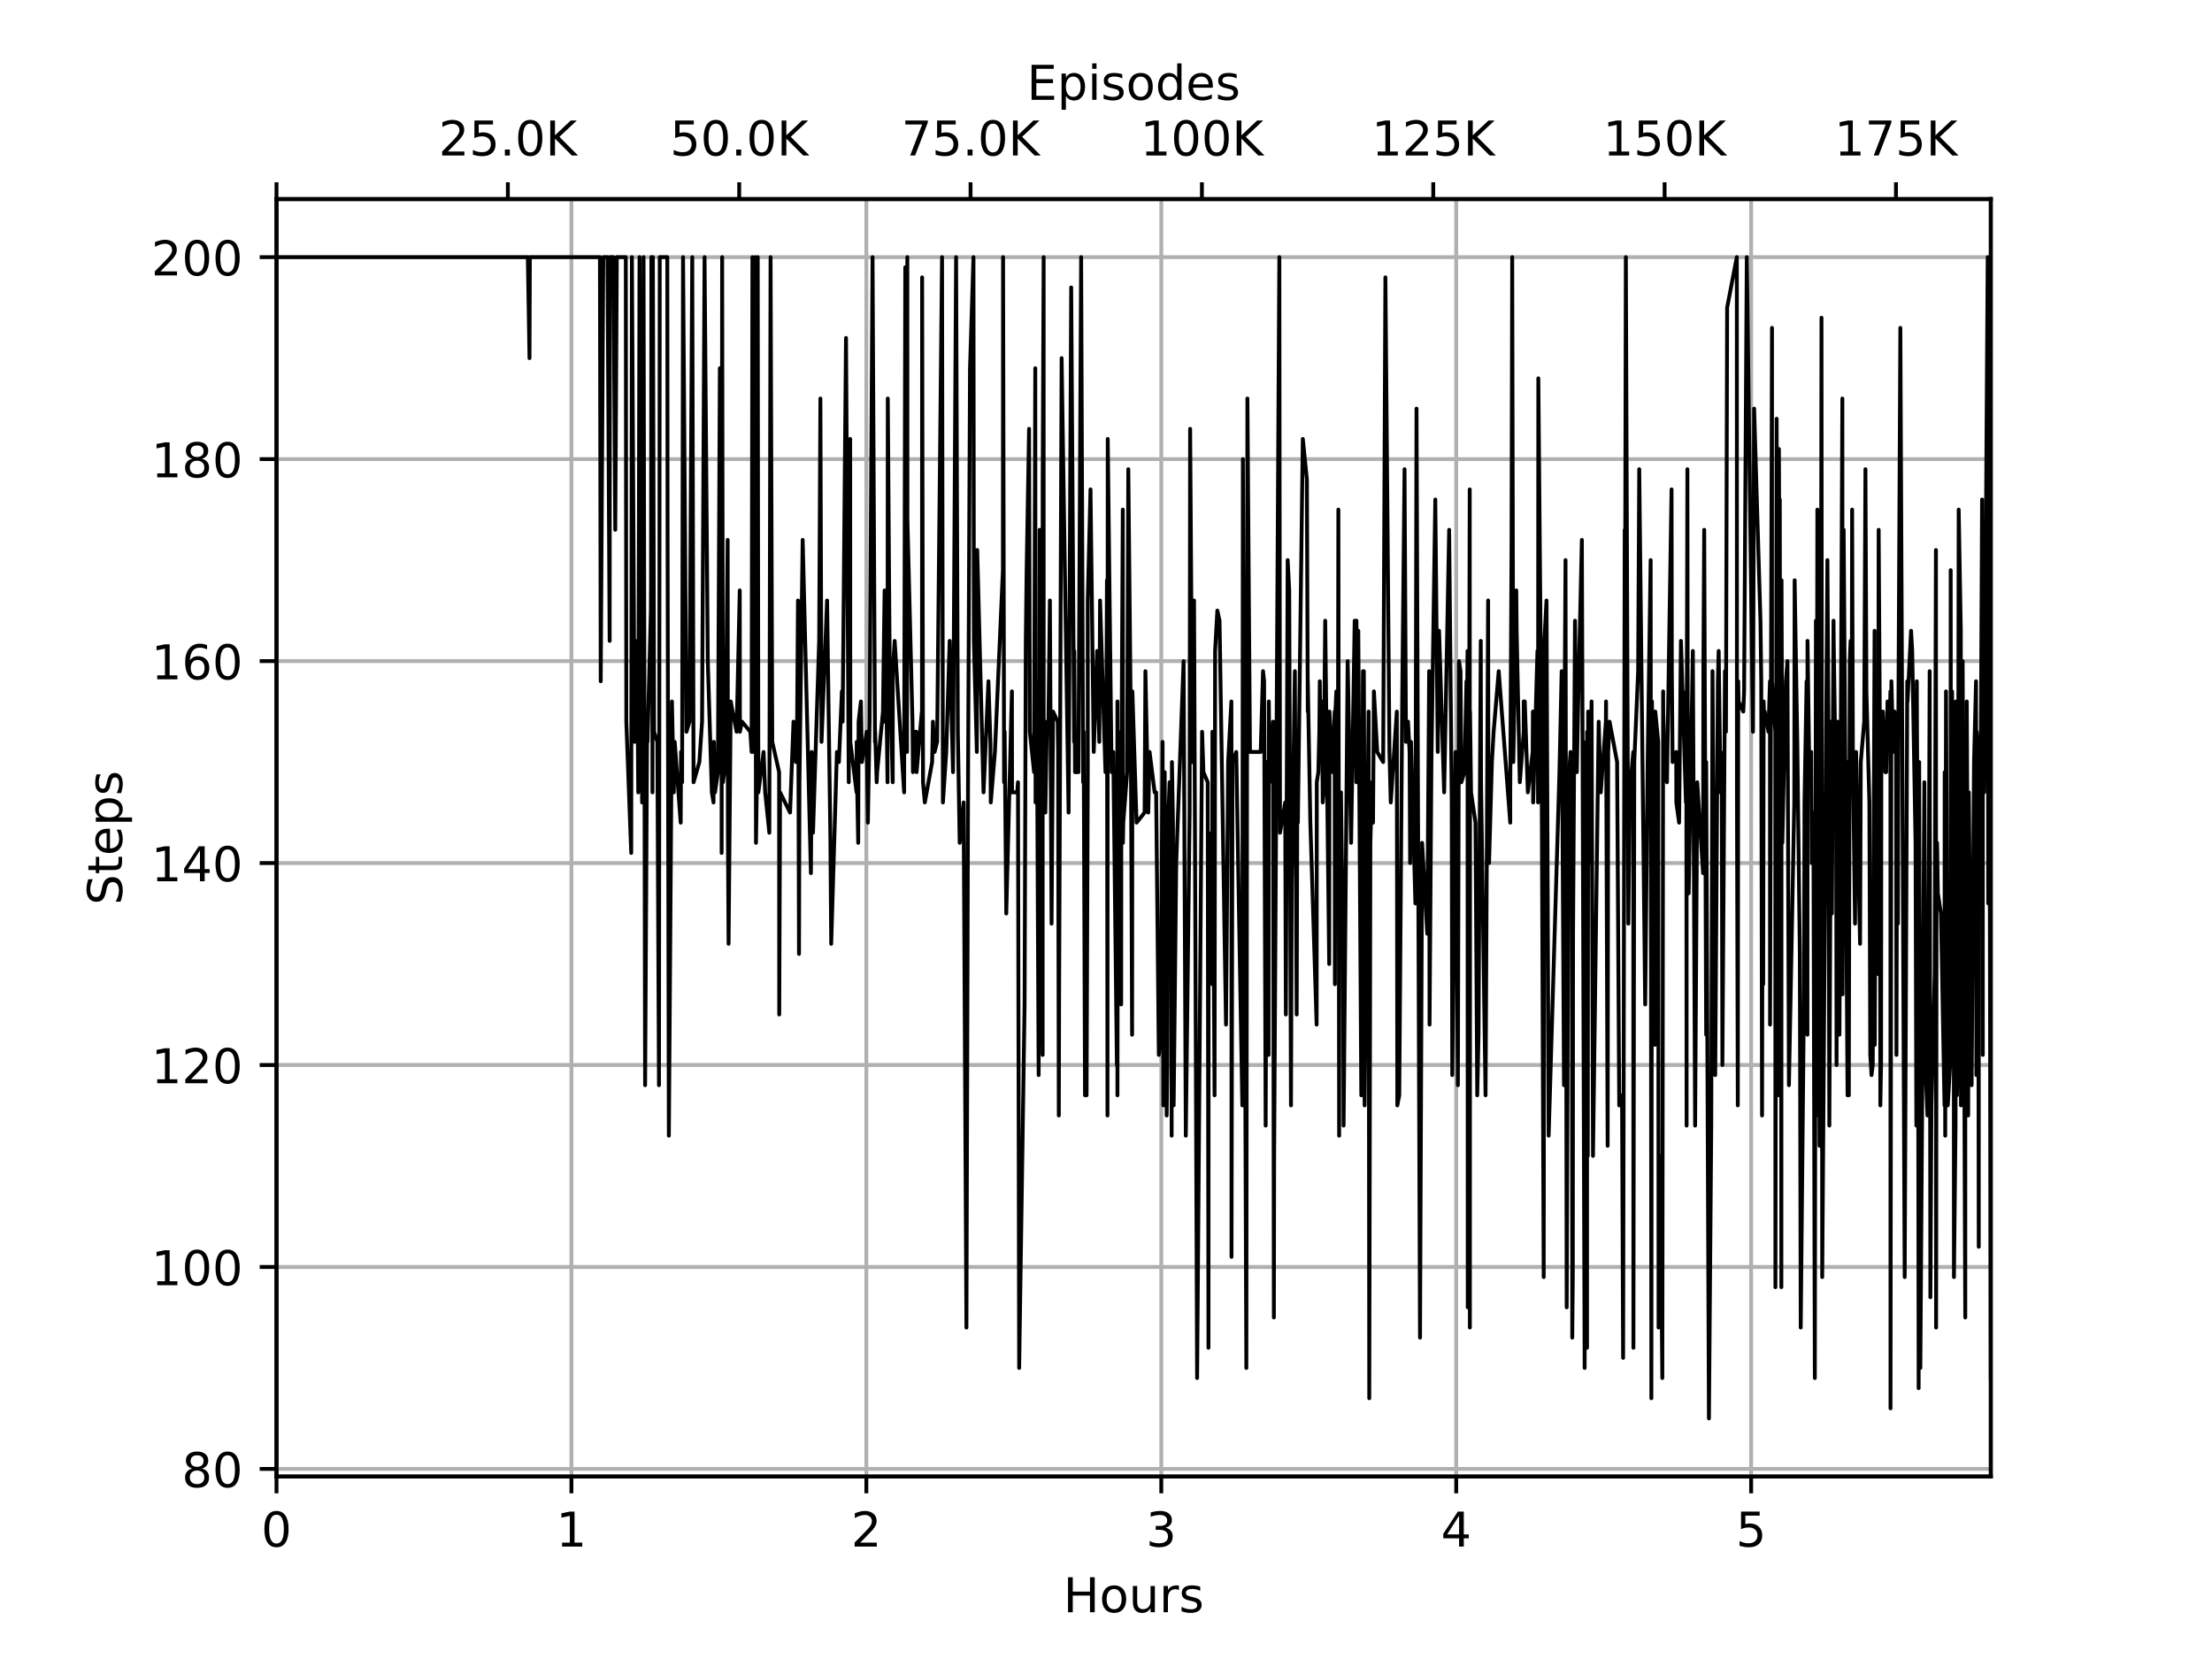 <?xml version="1.0" encoding="utf-8" standalone="no"?>
<!DOCTYPE svg PUBLIC "-//W3C//DTD SVG 1.1//EN"
  "http://www.w3.org/Graphics/SVG/1.1/DTD/svg11.dtd">
<!-- Created with matplotlib (https://matplotlib.org/) -->
<svg height="345.6pt" version="1.1" viewBox="0 0 460.8 345.6" width="460.8pt" xmlns="http://www.w3.org/2000/svg" xmlns:xlink="http://www.w3.org/1999/xlink">
 <defs>
  <style type="text/css">
*{stroke-linecap:butt;stroke-linejoin:round;}
  </style>
 </defs>
 <g id="figure_1">
  <g id="patch_1">
   <path d="M 0 345.6
L 460.8 345.6
L 460.8 0
L 0 0
z
" style="fill:#ffffff;"/>
  </g>
  <g id="axes_1">
   <g id="patch_2">
    <path d="M 57.6 307.584
L 414.72 307.584
L 414.72 41.472
L 57.6 41.472
z
" style="fill:#ffffff;"/>
   </g>
   <g id="matplotlib.axis_1">
    <g id="xtick_1">
     <g id="line2d_1">
      <path clip-path="url(#pbe954b235f)" d="M 57.6 307.584
L 57.6 41.472
" style="fill:none;stroke:#b0b0b0;stroke-linecap:square;stroke-width:0.8;"/>
     </g>
     <g id="line2d_2">
      <defs>
       <path d="M 0 0
L 0 3.5
" id="m652f3bd02c" style="stroke:#000000;stroke-width:0.8;"/>
      </defs>
      <g>
       <use style="stroke:#000000;stroke-width:0.8;" x="57.6" xlink:href="#m652f3bd02c" y="307.584"/>
      </g>
     </g>
     <g id="text_1">
      <!-- 0 -->
      <defs>
       <path d="M 31.781 66.406
Q 24.172 66.406 20.328 58.906
Q 16.5 51.422 16.5 36.375
Q 16.5 21.391 20.328 13.891
Q 24.172 6.391 31.781 6.391
Q 39.453 6.391 43.281 13.891
Q 47.125 21.391 47.125 36.375
Q 47.125 51.422 43.281 58.906
Q 39.453 66.406 31.781 66.406
z
M 31.781 74.219
Q 44.047 74.219 50.516 64.516
Q 56.984 54.828 56.984 36.375
Q 56.984 17.969 50.516 8.266
Q 44.047 -1.422 31.781 -1.422
Q 19.531 -1.422 13.062 8.266
Q 6.594 17.969 6.594 36.375
Q 6.594 54.828 13.062 64.516
Q 19.531 74.219 31.781 74.219
z
" id="DejaVuSans-48"/>
      </defs>
      <g transform="translate(54.419 322.182)scale(0.1 -0.1)">
       <use xlink:href="#DejaVuSans-48"/>
      </g>
     </g>
    </g>
    <g id="xtick_2">
     <g id="line2d_3">
      <path clip-path="url(#pbe954b235f)" d="M 119.039 307.584
L 119.039 41.472
" style="fill:none;stroke:#b0b0b0;stroke-linecap:square;stroke-width:0.8;"/>
     </g>
     <g id="line2d_4">
      <g>
       <use style="stroke:#000000;stroke-width:0.8;" x="119.039" xlink:href="#m652f3bd02c" y="307.584"/>
      </g>
     </g>
     <g id="text_2">
      <!-- 1 -->
      <defs>
       <path d="M 12.406 8.297
L 28.516 8.297
L 28.516 63.922
L 10.984 60.406
L 10.984 69.391
L 28.422 72.906
L 38.281 72.906
L 38.281 8.297
L 54.391 8.297
L 54.391 0
L 12.406 0
z
" id="DejaVuSans-49"/>
      </defs>
      <g transform="translate(115.858 322.182)scale(0.1 -0.1)">
       <use xlink:href="#DejaVuSans-49"/>
      </g>
     </g>
    </g>
    <g id="xtick_3">
     <g id="line2d_5">
      <path clip-path="url(#pbe954b235f)" d="M 180.478 307.584
L 180.478 41.472
" style="fill:none;stroke:#b0b0b0;stroke-linecap:square;stroke-width:0.8;"/>
     </g>
     <g id="line2d_6">
      <g>
       <use style="stroke:#000000;stroke-width:0.8;" x="180.478" xlink:href="#m652f3bd02c" y="307.584"/>
      </g>
     </g>
     <g id="text_3">
      <!-- 2 -->
      <defs>
       <path d="M 19.188 8.297
L 53.609 8.297
L 53.609 0
L 7.328 0
L 7.328 8.297
Q 12.938 14.109 22.625 23.891
Q 32.328 33.688 34.812 36.531
Q 39.547 41.844 41.422 45.531
Q 43.312 49.219 43.312 52.781
Q 43.312 58.594 39.234 62.25
Q 35.156 65.922 28.609 65.922
Q 23.969 65.922 18.812 64.312
Q 13.672 62.703 7.812 59.422
L 7.812 69.391
Q 13.766 71.781 18.938 73
Q 24.125 74.219 28.422 74.219
Q 39.75 74.219 46.484 68.547
Q 53.219 62.891 53.219 53.422
Q 53.219 48.922 51.531 44.891
Q 49.859 40.875 45.406 35.406
Q 44.188 33.984 37.641 27.219
Q 31.109 20.453 19.188 8.297
z
" id="DejaVuSans-50"/>
      </defs>
      <g transform="translate(177.296 322.182)scale(0.1 -0.1)">
       <use xlink:href="#DejaVuSans-50"/>
      </g>
     </g>
    </g>
    <g id="xtick_4">
     <g id="line2d_7">
      <path clip-path="url(#pbe954b235f)" d="M 241.917 307.584
L 241.917 41.472
" style="fill:none;stroke:#b0b0b0;stroke-linecap:square;stroke-width:0.8;"/>
     </g>
     <g id="line2d_8">
      <g>
       <use style="stroke:#000000;stroke-width:0.8;" x="241.917" xlink:href="#m652f3bd02c" y="307.584"/>
      </g>
     </g>
     <g id="text_4">
      <!-- 3 -->
      <defs>
       <path d="M 40.578 39.312
Q 47.656 37.797 51.625 33
Q 55.609 28.219 55.609 21.188
Q 55.609 10.406 48.188 4.484
Q 40.766 -1.422 27.094 -1.422
Q 22.516 -1.422 17.656 -0.516
Q 12.797 0.391 7.625 2.203
L 7.625 11.719
Q 11.719 9.328 16.594 8.109
Q 21.484 6.891 26.812 6.891
Q 36.078 6.891 40.938 10.547
Q 45.797 14.203 45.797 21.188
Q 45.797 27.641 41.281 31.266
Q 36.766 34.906 28.719 34.906
L 20.219 34.906
L 20.219 43.016
L 29.109 43.016
Q 36.375 43.016 40.234 45.922
Q 44.094 48.828 44.094 54.297
Q 44.094 59.906 40.109 62.906
Q 36.141 65.922 28.719 65.922
Q 24.656 65.922 20.016 65.031
Q 15.375 64.156 9.812 62.312
L 9.812 71.094
Q 15.438 72.656 20.344 73.438
Q 25.25 74.219 29.594 74.219
Q 40.828 74.219 47.359 69.109
Q 53.906 64.016 53.906 55.328
Q 53.906 49.266 50.438 45.094
Q 46.969 40.922 40.578 39.312
z
" id="DejaVuSans-51"/>
      </defs>
      <g transform="translate(238.735 322.182)scale(0.1 -0.1)">
       <use xlink:href="#DejaVuSans-51"/>
      </g>
     </g>
    </g>
    <g id="xtick_5">
     <g id="line2d_9">
      <path clip-path="url(#pbe954b235f)" d="M 303.355 307.584
L 303.355 41.472
" style="fill:none;stroke:#b0b0b0;stroke-linecap:square;stroke-width:0.8;"/>
     </g>
     <g id="line2d_10">
      <g>
       <use style="stroke:#000000;stroke-width:0.8;" x="303.355" xlink:href="#m652f3bd02c" y="307.584"/>
      </g>
     </g>
     <g id="text_5">
      <!-- 4 -->
      <defs>
       <path d="M 37.797 64.312
L 12.891 25.391
L 37.797 25.391
z
M 35.203 72.906
L 47.609 72.906
L 47.609 25.391
L 58.016 25.391
L 58.016 17.188
L 47.609 17.188
L 47.609 0
L 37.797 0
L 37.797 17.188
L 4.891 17.188
L 4.891 26.703
z
" id="DejaVuSans-52"/>
      </defs>
      <g transform="translate(300.174 322.182)scale(0.1 -0.1)">
       <use xlink:href="#DejaVuSans-52"/>
      </g>
     </g>
    </g>
    <g id="xtick_6">
     <g id="line2d_11">
      <path clip-path="url(#pbe954b235f)" d="M 364.794 307.584
L 364.794 41.472
" style="fill:none;stroke:#b0b0b0;stroke-linecap:square;stroke-width:0.8;"/>
     </g>
     <g id="line2d_12">
      <g>
       <use style="stroke:#000000;stroke-width:0.8;" x="364.794" xlink:href="#m652f3bd02c" y="307.584"/>
      </g>
     </g>
     <g id="text_6">
      <!-- 5 -->
      <defs>
       <path d="M 10.797 72.906
L 49.516 72.906
L 49.516 64.594
L 19.828 64.594
L 19.828 46.734
Q 21.969 47.469 24.109 47.828
Q 26.266 48.188 28.422 48.188
Q 40.625 48.188 47.75 41.5
Q 54.891 34.812 54.891 23.391
Q 54.891 11.625 47.562 5.094
Q 40.234 -1.422 26.906 -1.422
Q 22.312 -1.422 17.547 -0.641
Q 12.797 0.141 7.719 1.703
L 7.719 11.625
Q 12.109 9.234 16.797 8.062
Q 21.484 6.891 26.703 6.891
Q 35.156 6.891 40.078 11.328
Q 45.016 15.766 45.016 23.391
Q 45.016 31 40.078 35.438
Q 35.156 39.891 26.703 39.891
Q 22.75 39.891 18.812 39.016
Q 14.891 38.141 10.797 36.281
z
" id="DejaVuSans-53"/>
      </defs>
      <g transform="translate(361.613 322.182)scale(0.1 -0.1)">
       <use xlink:href="#DejaVuSans-53"/>
      </g>
     </g>
    </g>
    <g id="text_7">
     <!-- Hours -->
     <defs>
      <path d="M 9.812 72.906
L 19.672 72.906
L 19.672 43.016
L 55.516 43.016
L 55.516 72.906
L 65.375 72.906
L 65.375 0
L 55.516 0
L 55.516 34.719
L 19.672 34.719
L 19.672 0
L 9.812 0
z
" id="DejaVuSans-72"/>
      <path d="M 30.609 48.391
Q 23.391 48.391 19.188 42.75
Q 14.984 37.109 14.984 27.297
Q 14.984 17.484 19.156 11.844
Q 23.344 6.203 30.609 6.203
Q 37.797 6.203 41.984 11.859
Q 46.188 17.531 46.188 27.297
Q 46.188 37.016 41.984 42.703
Q 37.797 48.391 30.609 48.391
z
M 30.609 56
Q 42.328 56 49.016 48.375
Q 55.719 40.766 55.719 27.297
Q 55.719 13.875 49.016 6.219
Q 42.328 -1.422 30.609 -1.422
Q 18.844 -1.422 12.172 6.219
Q 5.516 13.875 5.516 27.297
Q 5.516 40.766 12.172 48.375
Q 18.844 56 30.609 56
z
" id="DejaVuSans-111"/>
      <path d="M 8.5 21.578
L 8.5 54.688
L 17.484 54.688
L 17.484 21.922
Q 17.484 14.156 20.5 10.266
Q 23.531 6.391 29.594 6.391
Q 36.859 6.391 41.078 11.031
Q 45.312 15.672 45.312 23.688
L 45.312 54.688
L 54.297 54.688
L 54.297 0
L 45.312 0
L 45.312 8.406
Q 42.047 3.422 37.719 1
Q 33.406 -1.422 27.688 -1.422
Q 18.266 -1.422 13.375 4.438
Q 8.5 10.297 8.5 21.578
z
M 31.109 56
z
" id="DejaVuSans-117"/>
      <path d="M 41.109 46.297
Q 39.594 47.172 37.812 47.578
Q 36.031 48 33.891 48
Q 26.266 48 22.188 43.047
Q 18.109 38.094 18.109 28.812
L 18.109 0
L 9.078 0
L 9.078 54.688
L 18.109 54.688
L 18.109 46.188
Q 20.953 51.172 25.484 53.578
Q 30.031 56 36.531 56
Q 37.453 56 38.578 55.875
Q 39.703 55.766 41.062 55.516
z
" id="DejaVuSans-114"/>
      <path d="M 44.281 53.078
L 44.281 44.578
Q 40.484 46.531 36.375 47.5
Q 32.281 48.484 27.875 48.484
Q 21.188 48.484 17.844 46.438
Q 14.5 44.391 14.5 40.281
Q 14.5 37.156 16.891 35.375
Q 19.281 33.594 26.516 31.984
L 29.594 31.297
Q 39.156 29.25 43.188 25.516
Q 47.219 21.781 47.219 15.094
Q 47.219 7.469 41.188 3.016
Q 35.156 -1.422 24.609 -1.422
Q 20.219 -1.422 15.453 -0.562
Q 10.688 0.297 5.422 2
L 5.422 11.281
Q 10.406 8.688 15.234 7.391
Q 20.062 6.109 24.812 6.109
Q 31.156 6.109 34.562 8.281
Q 37.984 10.453 37.984 14.406
Q 37.984 18.062 35.516 20.016
Q 33.062 21.969 24.703 23.781
L 21.578 24.516
Q 13.234 26.266 9.516 29.906
Q 5.812 33.547 5.812 39.891
Q 5.812 47.609 11.281 51.797
Q 16.75 56 26.812 56
Q 31.781 56 36.172 55.266
Q 40.578 54.547 44.281 53.078
z
" id="DejaVuSans-115"/>
     </defs>
     <g transform="translate(221.512 335.861)scale(0.1 -0.1)">
      <use xlink:href="#DejaVuSans-72"/>
      <use x="75.195" xlink:href="#DejaVuSans-111"/>
      <use x="136.377" xlink:href="#DejaVuSans-117"/>
      <use x="199.756" xlink:href="#DejaVuSans-114"/>
      <use x="240.869" xlink:href="#DejaVuSans-115"/>
     </g>
    </g>
   </g>
   <g id="matplotlib.axis_2">
    <g id="ytick_1">
     <g id="line2d_13">
      <path clip-path="url(#pbe954b235f)" d="M 57.6 306.006
L 414.72 306.006
" style="fill:none;stroke:#b0b0b0;stroke-linecap:square;stroke-width:0.8;"/>
     </g>
     <g id="line2d_14">
      <defs>
       <path d="M 0 0
L -3.5 0
" id="mf0c6517921" style="stroke:#000000;stroke-width:0.8;"/>
      </defs>
      <g>
       <use style="stroke:#000000;stroke-width:0.8;" x="57.6" xlink:href="#mf0c6517921" y="306.006"/>
      </g>
     </g>
     <g id="text_8">
      <!-- 80 -->
      <defs>
       <path d="M 31.781 34.625
Q 24.75 34.625 20.719 30.859
Q 16.703 27.094 16.703 20.516
Q 16.703 13.922 20.719 10.156
Q 24.75 6.391 31.781 6.391
Q 38.812 6.391 42.859 10.172
Q 46.922 13.969 46.922 20.516
Q 46.922 27.094 42.891 30.859
Q 38.875 34.625 31.781 34.625
z
M 21.922 38.812
Q 15.578 40.375 12.031 44.719
Q 8.5 49.078 8.5 55.328
Q 8.5 64.062 14.719 69.141
Q 20.953 74.219 31.781 74.219
Q 42.672 74.219 48.875 69.141
Q 55.078 64.062 55.078 55.328
Q 55.078 49.078 51.531 44.719
Q 48 40.375 41.703 38.812
Q 48.828 37.156 52.797 32.312
Q 56.781 27.484 56.781 20.516
Q 56.781 9.906 50.312 4.234
Q 43.844 -1.422 31.781 -1.422
Q 19.734 -1.422 13.25 4.234
Q 6.781 9.906 6.781 20.516
Q 6.781 27.484 10.781 32.312
Q 14.797 37.156 21.922 38.812
z
M 18.312 54.391
Q 18.312 48.734 21.844 45.562
Q 25.391 42.391 31.781 42.391
Q 38.141 42.391 41.719 45.562
Q 45.312 48.734 45.312 54.391
Q 45.312 60.062 41.719 63.234
Q 38.141 66.406 31.781 66.406
Q 25.391 66.406 21.844 63.234
Q 18.312 60.062 18.312 54.391
z
" id="DejaVuSans-56"/>
      </defs>
      <g transform="translate(37.875 309.805)scale(0.1 -0.1)">
       <use xlink:href="#DejaVuSans-56"/>
       <use x="63.623" xlink:href="#DejaVuSans-48"/>
      </g>
     </g>
    </g>
    <g id="ytick_2">
     <g id="line2d_15">
      <path clip-path="url(#pbe954b235f)" d="M 57.6 263.933
L 414.72 263.933
" style="fill:none;stroke:#b0b0b0;stroke-linecap:square;stroke-width:0.8;"/>
     </g>
     <g id="line2d_16">
      <g>
       <use style="stroke:#000000;stroke-width:0.8;" x="57.6" xlink:href="#mf0c6517921" y="263.933"/>
      </g>
     </g>
     <g id="text_9">
      <!-- 100 -->
      <g transform="translate(31.512 267.732)scale(0.1 -0.1)">
       <use xlink:href="#DejaVuSans-49"/>
       <use x="63.623" xlink:href="#DejaVuSans-48"/>
       <use x="127.246" xlink:href="#DejaVuSans-48"/>
      </g>
     </g>
    </g>
    <g id="ytick_3">
     <g id="line2d_17">
      <path clip-path="url(#pbe954b235f)" d="M 57.6 221.86
L 414.72 221.86
" style="fill:none;stroke:#b0b0b0;stroke-linecap:square;stroke-width:0.8;"/>
     </g>
     <g id="line2d_18">
      <g>
       <use style="stroke:#000000;stroke-width:0.8;" x="57.6" xlink:href="#mf0c6517921" y="221.86"/>
      </g>
     </g>
     <g id="text_10">
      <!-- 120 -->
      <g transform="translate(31.512 225.659)scale(0.1 -0.1)">
       <use xlink:href="#DejaVuSans-49"/>
       <use x="63.623" xlink:href="#DejaVuSans-50"/>
       <use x="127.246" xlink:href="#DejaVuSans-48"/>
      </g>
     </g>
    </g>
    <g id="ytick_4">
     <g id="line2d_19">
      <path clip-path="url(#pbe954b235f)" d="M 57.6 179.787
L 414.72 179.787
" style="fill:none;stroke:#b0b0b0;stroke-linecap:square;stroke-width:0.8;"/>
     </g>
     <g id="line2d_20">
      <g>
       <use style="stroke:#000000;stroke-width:0.8;" x="57.6" xlink:href="#mf0c6517921" y="179.787"/>
      </g>
     </g>
     <g id="text_11">
      <!-- 140 -->
      <g transform="translate(31.512 183.586)scale(0.1 -0.1)">
       <use xlink:href="#DejaVuSans-49"/>
       <use x="63.623" xlink:href="#DejaVuSans-52"/>
       <use x="127.246" xlink:href="#DejaVuSans-48"/>
      </g>
     </g>
    </g>
    <g id="ytick_5">
     <g id="line2d_21">
      <path clip-path="url(#pbe954b235f)" d="M 57.6 137.714
L 414.72 137.714
" style="fill:none;stroke:#b0b0b0;stroke-linecap:square;stroke-width:0.8;"/>
     </g>
     <g id="line2d_22">
      <g>
       <use style="stroke:#000000;stroke-width:0.8;" x="57.6" xlink:href="#mf0c6517921" y="137.714"/>
      </g>
     </g>
     <g id="text_12">
      <!-- 160 -->
      <defs>
       <path d="M 33.016 40.375
Q 26.375 40.375 22.484 35.828
Q 18.609 31.297 18.609 23.391
Q 18.609 15.531 22.484 10.953
Q 26.375 6.391 33.016 6.391
Q 39.656 6.391 43.531 10.953
Q 47.406 15.531 47.406 23.391
Q 47.406 31.297 43.531 35.828
Q 39.656 40.375 33.016 40.375
z
M 52.594 71.297
L 52.594 62.312
Q 48.875 64.062 45.094 64.984
Q 41.312 65.922 37.594 65.922
Q 27.828 65.922 22.672 59.328
Q 17.531 52.734 16.797 39.406
Q 19.672 43.656 24.016 45.922
Q 28.375 48.188 33.594 48.188
Q 44.578 48.188 50.953 41.516
Q 57.328 34.859 57.328 23.391
Q 57.328 12.156 50.688 5.359
Q 44.047 -1.422 33.016 -1.422
Q 20.359 -1.422 13.672 8.266
Q 6.984 17.969 6.984 36.375
Q 6.984 53.656 15.188 63.938
Q 23.391 74.219 37.203 74.219
Q 40.922 74.219 44.703 73.484
Q 48.484 72.75 52.594 71.297
z
" id="DejaVuSans-54"/>
      </defs>
      <g transform="translate(31.512 141.513)scale(0.1 -0.1)">
       <use xlink:href="#DejaVuSans-49"/>
       <use x="63.623" xlink:href="#DejaVuSans-54"/>
       <use x="127.246" xlink:href="#DejaVuSans-48"/>
      </g>
     </g>
    </g>
    <g id="ytick_6">
     <g id="line2d_23">
      <path clip-path="url(#pbe954b235f)" d="M 57.6 95.641
L 414.72 95.641
" style="fill:none;stroke:#b0b0b0;stroke-linecap:square;stroke-width:0.8;"/>
     </g>
     <g id="line2d_24">
      <g>
       <use style="stroke:#000000;stroke-width:0.8;" x="57.6" xlink:href="#mf0c6517921" y="95.641"/>
      </g>
     </g>
     <g id="text_13">
      <!-- 180 -->
      <g transform="translate(31.512 99.44)scale(0.1 -0.1)">
       <use xlink:href="#DejaVuSans-49"/>
       <use x="63.623" xlink:href="#DejaVuSans-56"/>
       <use x="127.246" xlink:href="#DejaVuSans-48"/>
      </g>
     </g>
    </g>
    <g id="ytick_7">
     <g id="line2d_25">
      <path clip-path="url(#pbe954b235f)" d="M 57.6 53.568
L 414.72 53.568
" style="fill:none;stroke:#b0b0b0;stroke-linecap:square;stroke-width:0.8;"/>
     </g>
     <g id="line2d_26">
      <g>
       <use style="stroke:#000000;stroke-width:0.8;" x="57.6" xlink:href="#mf0c6517921" y="53.568"/>
      </g>
     </g>
     <g id="text_14">
      <!-- 200 -->
      <g transform="translate(31.512 57.367)scale(0.1 -0.1)">
       <use xlink:href="#DejaVuSans-50"/>
       <use x="63.623" xlink:href="#DejaVuSans-48"/>
       <use x="127.246" xlink:href="#DejaVuSans-48"/>
      </g>
     </g>
    </g>
    <g id="text_15">
     <!-- Steps -->
     <defs>
      <path d="M 53.516 70.516
L 53.516 60.891
Q 47.906 63.578 42.922 64.891
Q 37.938 66.219 33.297 66.219
Q 25.25 66.219 20.875 63.094
Q 16.5 59.969 16.5 54.203
Q 16.5 49.359 19.406 46.891
Q 22.312 44.438 30.422 42.922
L 36.375 41.703
Q 47.406 39.594 52.656 34.297
Q 57.906 29 57.906 20.125
Q 57.906 9.516 50.797 4.047
Q 43.703 -1.422 29.984 -1.422
Q 24.812 -1.422 18.969 -0.25
Q 13.141 0.922 6.891 3.219
L 6.891 13.375
Q 12.891 10.016 18.656 8.297
Q 24.422 6.594 29.984 6.594
Q 38.422 6.594 43.016 9.906
Q 47.609 13.234 47.609 19.391
Q 47.609 24.75 44.312 27.781
Q 41.016 30.812 33.5 32.328
L 27.484 33.5
Q 16.453 35.688 11.516 40.375
Q 6.594 45.062 6.594 53.422
Q 6.594 63.094 13.406 68.656
Q 20.219 74.219 32.172 74.219
Q 37.312 74.219 42.625 73.281
Q 47.953 72.359 53.516 70.516
z
" id="DejaVuSans-83"/>
      <path d="M 18.312 70.219
L 18.312 54.688
L 36.812 54.688
L 36.812 47.703
L 18.312 47.703
L 18.312 18.016
Q 18.312 11.328 20.141 9.422
Q 21.969 7.516 27.594 7.516
L 36.812 7.516
L 36.812 0
L 27.594 0
Q 17.188 0 13.234 3.875
Q 9.281 7.766 9.281 18.016
L 9.281 47.703
L 2.688 47.703
L 2.688 54.688
L 9.281 54.688
L 9.281 70.219
z
" id="DejaVuSans-116"/>
      <path d="M 56.203 29.594
L 56.203 25.203
L 14.891 25.203
Q 15.484 15.922 20.484 11.062
Q 25.484 6.203 34.422 6.203
Q 39.594 6.203 44.453 7.469
Q 49.312 8.734 54.109 11.281
L 54.109 2.781
Q 49.266 0.734 44.188 -0.344
Q 39.109 -1.422 33.891 -1.422
Q 20.797 -1.422 13.156 6.188
Q 5.516 13.812 5.516 26.812
Q 5.516 40.234 12.766 48.109
Q 20.016 56 32.328 56
Q 43.359 56 49.781 48.891
Q 56.203 41.797 56.203 29.594
z
M 47.219 32.234
Q 47.125 39.594 43.094 43.984
Q 39.062 48.391 32.422 48.391
Q 24.906 48.391 20.391 44.141
Q 15.875 39.891 15.188 32.172
z
" id="DejaVuSans-101"/>
      <path d="M 18.109 8.203
L 18.109 -20.797
L 9.078 -20.797
L 9.078 54.688
L 18.109 54.688
L 18.109 46.391
Q 20.953 51.266 25.266 53.625
Q 29.594 56 35.594 56
Q 45.562 56 51.781 48.094
Q 58.016 40.188 58.016 27.297
Q 58.016 14.406 51.781 6.484
Q 45.562 -1.422 35.594 -1.422
Q 29.594 -1.422 25.266 0.953
Q 20.953 3.328 18.109 8.203
z
M 48.688 27.297
Q 48.688 37.203 44.609 42.844
Q 40.531 48.484 33.406 48.484
Q 26.266 48.484 22.188 42.844
Q 18.109 37.203 18.109 27.297
Q 18.109 17.391 22.188 11.75
Q 26.266 6.109 33.406 6.109
Q 40.531 6.109 44.609 11.75
Q 48.688 17.391 48.688 27.297
z
" id="DejaVuSans-112"/>
     </defs>
     <g transform="translate(25.433 188.518)rotate(-90)scale(0.1 -0.1)">
      <use xlink:href="#DejaVuSans-83"/>
      <use x="63.477" xlink:href="#DejaVuSans-116"/>
      <use x="102.686" xlink:href="#DejaVuSans-101"/>
      <use x="164.209" xlink:href="#DejaVuSans-112"/>
      <use x="227.686" xlink:href="#DejaVuSans-115"/>
     </g>
    </g>
   </g>
   <g id="line2d_27">
    <path clip-path="url(#pbe954b235f)" d="M 57.6 53.568
L 109.956 53.568
L 110.304 74.605
L 110.38 53.568
L 124.98 53.568
L 125.14 141.921
L 125.676 53.568
L 126.56 53.568
L 127.002 133.507
L 127.054 53.568
L 127.799 53.568
L 128.17 110.367
L 128.496 53.568
L 130.365 53.568
L 130.475 150.336
L 131.495 177.683
L 131.636 53.568
L 132.205 154.543
L 132.725 133.507
L 132.96 165.062
L 133.225 53.568
L 133.464 158.751
L 133.759 156.647
L 133.759 167.165
L 134.064 53.568
L 134.389 226.067
L 134.799 152.44
L 134.885 154.543
L 135.591 127.196
L 135.626 120.885
L 135.696 53.568
L 135.834 53.568
L 135.921 165.062
L 136.006 53.568
L 136.263 152.44
L 136.94 154.543
L 137.277 226.067
L 137.438 53.568
L 139.013 53.568
L 139.067 110.367
L 139.334 236.586
L 139.976 146.129
L 140.361 165.062
L 140.554 154.543
L 141.798 171.373
L 141.875 156.647
L 142.098 162.958
L 142.291 53.568
L 143.002 152.44
L 143.629 150.336
L 144.211 53.568
L 144.482 162.958
L 145.691 158.751
L 146.252 150.336
L 146.775 53.568
L 147.447 137.714
L 148.289 165.062
L 148.639 167.165
L 148.718 154.543
L 148.947 165.062
L 149.556 160.854
L 149.962 76.708
L 150.329 91.434
L 150.329 177.683
L 150.437 53.568
L 150.6 162.958
L 151.143 158.751
L 151.585 112.47
L 151.64 173.476
L 151.777 196.616
L 152.222 146.129
L 153.45 152.44
L 154.105 122.989
L 154.136 152.44
L 154.564 150.336
L 156.308 152.44
L 156.574 156.647
L 156.74 53.568
L 156.796 156.647
L 156.93 135.61
L 157.299 53.568
L 157.485 175.58
L 157.743 158.751
L 157.848 53.568
L 157.976 165.062
L 159.068 156.647
L 159.399 165.062
L 160.267 173.476
L 160.524 53.568
L 160.875 154.543
L 162.304 160.854
L 162.329 211.342
L 162.505 165.062
L 164.582 169.269
L 165.302 150.336
L 165.353 154.543
L 165.441 152.44
L 165.513 154.543
L 165.808 158.751
L 166.01 156.647
L 166.235 125.092
L 166.447 198.72
L 166.539 162.958
L 167.212 112.47
L 168.928 181.891
L 169.096 156.647
L 169.362 173.476
L 170.646 133.507
L 170.904 83.019
L 171.135 154.543
L 172.293 125.092
L 172.971 173.476
L 173.156 196.616
L 174.344 156.647
L 174.764 158.751
L 175.382 144.025
L 175.531 150.336
L 176.237 70.397
L 176.816 162.958
L 177.106 91.434
L 177.133 154.543
L 178.443 165.062
L 178.467 154.543
L 178.467 158.751
L 178.779 175.58
L 178.863 150.336
L 179.344 146.129
L 179.559 158.751
L 180.548 152.44
L 180.792 171.373
L 181.154 150.336
L 181.767 53.568
L 182.282 154.543
L 182.305 152.44
L 182.627 162.958
L 182.722 160.854
L 183.937 148.232
L 184.278 122.989
L 184.301 150.336
L 184.499 133.507
L 184.887 162.958
L 184.943 83.019
L 185.332 137.714
L 185.972 162.958
L 185.972 139.818
L 186.374 133.507
L 188.345 165.062
L 188.587 55.672
L 188.945 156.647
L 189.01 53.568
L 189.03 108.263
L 190.088 150.336
L 190.182 160.854
L 190.458 152.44
L 190.885 152.44
L 190.941 160.854
L 192.039 148.232
L 192.068 152.44
L 192.097 57.775
L 192.284 162.958
L 192.657 167.165
L 194.18 158.751
L 194.347 150.336
L 194.693 156.647
L 195.218 154.543
L 196.244 53.568
L 196.426 167.165
L 197.121 156.647
L 197.835 133.507
L 198.532 160.854
L 199.173 53.568
L 199.535 152.44
L 199.922 175.58
L 200.736 167.165
L 201.326 276.555
L 201.667 160.854
L 202.072 76.708
L 202.79 53.568
L 202.879 133.507
L 203.495 156.647
L 203.572 114.574
L 204.89 165.062
L 205.91 141.921
L 206.317 154.543
L 206.396 167.165
L 207.257 156.647
L 208.927 118.781
L 208.959 53.568
L 209.169 162.958
L 209.283 152.44
L 209.622 190.305
L 210.8 144.025
L 210.827 165.062
L 211.903 165.062
L 212.066 162.958
L 212.31 284.97
L 213.442 209.238
L 213.693 133.507
L 213.868 118.781
L 214.376 89.33
L 214.54 152.44
L 215.42 160.854
L 215.667 76.708
L 215.726 167.165
L 215.969 141.921
L 216.37 223.964
L 216.588 110.367
L 216.646 154.543
L 217.205 219.757
L 217.205 101.952
L 217.414 53.568
L 217.414 162.958
L 217.763 169.269
L 218.097 150.336
L 218.405 150.336
L 218.712 125.092
L 219.058 192.409
L 219.369 148.232
L 220.338 150.336
L 220.423 156.647
L 220.569 232.378
L 220.632 207.135
L 221.154 74.605
L 222.605 169.269
L 223.148 59.879
L 223.762 154.543
L 223.787 135.61
L 223.948 160.854
L 224.656 160.854
L 225.22 53.568
L 225.64 162.958
L 225.745 152.44
L 226.029 228.171
L 226.109 177.683
L 226.353 228.171
L 226.598 160.854
L 226.598 125.092
L 227.173 101.952
L 227.848 156.647
L 228.553 135.61
L 229.006 154.543
L 229.163 125.092
L 230.292 160.854
L 230.43 158.751
L 230.6 120.885
L 230.707 232.378
L 230.763 91.434
L 231.566 160.854
L 231.916 156.647
L 232.672 221.86
L 232.782 146.129
L 232.782 228.171
L 232.919 152.44
L 233.56 209.238
L 233.593 165.062
L 233.9 106.159
L 233.925 175.58
L 234 171.373
L 234.804 160.854
L 235.048 97.745
L 235.569 150.336
L 235.836 215.549
L 235.894 144.025
L 236.766 171.373
L 238.443 169.269
L 238.611 139.818
L 239.205 169.269
L 239.48 156.647
L 240.534 165.062
L 240.845 165.062
L 241.405 219.757
L 241.808 215.549
L 242.185 154.543
L 242.351 230.275
L 242.627 160.854
L 243.039 232.378
L 243.175 221.86
L 243.347 171.373
L 243.65 162.958
L 244.02 183.994
L 244.074 236.586
L 244.135 158.751
L 244.351 171.373
L 244.495 230.275
L 245.032 179.787
L 246.564 137.714
L 247.026 236.586
L 247.822 169.269
L 247.926 89.33
L 248.403 158.751
L 248.739 125.092
L 249.38 287.073
L 250.418 152.44
L 250.697 160.854
L 251.59 162.958
L 251.749 280.762
L 251.773 173.476
L 252.541 205.031
L 252.569 152.44
L 253.014 228.171
L 253.13 135.61
L 253.597 127.196
L 254.051 129.299
L 255.399 213.446
L 255.847 158.751
L 256.519 146.129
L 256.543 162.958
L 256.544 261.83
L 256.743 158.751
L 257.534 156.647
L 258.799 230.275
L 258.915 95.641
L 259.638 284.97
L 259.857 83.019
L 260.393 156.647
L 262.622 156.647
L 263.113 139.818
L 263.334 141.921
L 263.66 234.482
L 263.906 158.751
L 264.156 165.062
L 264.265 219.757
L 264.32 146.129
L 264.471 162.958
L 265.209 150.336
L 265.371 274.451
L 265.425 240.793
L 266.51 53.568
L 266.645 173.476
L 267.734 167.165
L 267.869 211.342
L 268.245 116.678
L 268.567 122.989
L 268.934 230.275
L 269.09 183.994
L 269.746 139.818
L 270.122 211.342
L 270.261 160.854
L 270.369 171.373
L 271.399 91.434
L 272.245 99.848
L 272.438 148.232
L 272.438 141.921
L 272.968 171.373
L 274.28 213.446
L 274.311 162.958
L 274.633 160.854
L 274.842 152.44
L 274.938 141.921
L 275.096 158.751
L 275.387 146.129
L 275.551 167.165
L 275.727 165.062
L 276.063 129.299
L 276.898 200.824
L 276.951 148.232
L 277.644 160.854
L 278.034 148.232
L 278.086 205.031
L 278.191 148.232
L 278.385 144.025
L 278.735 150.336
L 278.809 106.159
L 278.97 236.586
L 278.999 169.269
L 279.348 165.062
L 279.786 198.72
L 279.896 234.482
L 280.745 137.714
L 281.458 175.58
L 282.207 129.299
L 282.552 162.958
L 282.579 129.299
L 282.608 160.854
L 282.958 131.403
L 283.584 228.171
L 283.923 139.818
L 284.113 139.818
L 284.242 171.373
L 284.269 230.275
L 285.106 148.232
L 285.243 291.281
L 285.469 175.58
L 285.821 162.958
L 286.026 171.373
L 286.209 144.025
L 286.9 156.647
L 288.138 158.751
L 288.606 57.775
L 289.45 156.647
L 289.72 167.165
L 290.983 148.232
L 291.086 230.275
L 291.49 228.171
L 292.104 146.129
L 292.594 97.745
L 292.893 154.543
L 293.32 150.336
L 293.643 156.647
L 293.755 179.787
L 293.936 154.543
L 294.85 188.202
L 295.087 85.123
L 295.814 278.659
L 296.248 175.58
L 297.323 194.513
L 297.719 139.818
L 297.801 213.446
L 298.186 158.751
L 299 104.056
L 299.51 156.647
L 299.784 131.403
L 300.843 165.062
L 301.885 110.367
L 302.424 167.165
L 302.53 223.964
L 303.222 156.647
L 303.222 162.958
L 303.704 226.067
L 303.938 137.714
L 304.248 139.818
L 304.424 162.958
L 305.064 160.854
L 305.492 141.921
L 305.553 154.543
L 305.716 135.61
L 305.762 272.348
L 306.172 101.952
L 306.201 276.555
L 306.235 148.232
L 306.446 165.062
L 307.375 171.373
L 307.735 228.171
L 308.004 215.549
L 308.472 133.507
L 308.525 162.958
L 309.468 228.171
L 310.003 125.092
L 310.057 165.062
L 310.195 179.787
L 310.79 158.751
L 311.15 152.44
L 312.211 139.818
L 314.612 171.373
L 314.612 165.062
L 314.88 114.574
L 315.02 53.568
L 315.249 158.751
L 315.868 122.989
L 315.944 131.403
L 316.602 162.958
L 317.419 152.44
L 317.419 146.129
L 317.637 146.129
L 318.282 165.062
L 319.279 156.647
L 319.335 148.232
L 319.385 167.165
L 320.278 135.61
L 320.409 167.165
L 320.465 78.812
L 321.14 156.647
L 321.582 266.037
L 321.725 133.507
L 322.166 125.092
L 322.612 236.586
L 324.863 160.854
L 325.324 139.818
L 325.808 226.067
L 325.917 152.44
L 326.127 116.678
L 326.37 272.348
L 326.749 171.373
L 327.021 158.751
L 327.181 156.647
L 327.473 167.165
L 327.527 278.659
L 327.644 266.037
L 327.695 194.513
L 328.102 129.299
L 328.482 160.854
L 328.677 150.336
L 329.531 112.47
L 330.111 284.97
L 330.428 154.543
L 330.604 280.762
L 330.627 152.44
L 330.76 240.793
L 330.846 148.232
L 331.083 179.787
L 331.552 146.129
L 331.85 240.793
L 333.033 150.336
L 333.471 165.062
L 334.537 150.336
L 334.565 146.129
L 334.901 238.689
L 335.009 156.647
L 335.304 150.336
L 336.872 158.751
L 337.315 230.275
L 337.9 228.171
L 338.126 282.866
L 338.458 110.367
L 338.518 135.61
L 338.693 53.568
L 339.215 192.409
L 339.502 165.062
L 340.244 156.647
L 340.27 280.762
L 340.446 158.751
L 341.258 139.818
L 341.482 97.745
L 342.723 209.238
L 343.239 158.751
L 343.863 116.678
L 344.008 291.281
L 344.135 146.129
L 344.773 217.653
L 344.83 148.232
L 345.439 154.543
L 345.513 276.555
L 345.857 240.793
L 346.294 287.073
L 346.464 144.025
L 346.485 148.232
L 346.712 156.647
L 347.259 162.958
L 348.215 101.952
L 348.27 139.818
L 348.431 158.751
L 349.187 156.647
L 349.212 167.165
L 349.785 171.373
L 350.169 133.507
L 351.217 167.165
L 351.297 144.025
L 351.349 234.482
L 351.349 167.165
L 351.514 97.745
L 351.57 146.129
L 351.733 165.062
L 351.786 186.098
L 352.654 135.61
L 353.123 234.482
L 353.566 162.958
L 354.782 181.891
L 354.855 137.714
L 355.017 110.367
L 355.428 215.549
L 355.428 158.751
L 356.002 295.488
L 356.486 234.482
L 356.746 139.818
L 357.31 223.964
L 357.868 141.921
L 358.031 135.61
L 358.414 165.062
L 358.439 156.647
L 358.671 158.751
L 358.808 221.86
L 359.344 139.818
L 359.547 152.44
L 359.793 64.086
L 361.813 53.568
L 361.842 165.062
L 362.016 230.275
L 362.102 141.921
L 362.174 146.129
L 363.16 148.232
L 363.328 144.025
L 363.894 53.568
L 365.178 152.44
L 365.416 85.123
L 366.736 129.299
L 366.901 141.921
L 367.067 232.378
L 367.23 148.232
L 367.304 205.031
L 367.395 146.129
L 367.523 150.336
L 367.632 148.232
L 368.404 152.44
L 368.716 141.921
L 368.735 213.446
L 369.139 68.294
L 369.139 141.921
L 369.834 152.44
L 369.852 268.141
L 369.943 209.238
L 370.108 87.226
L 370.236 165.062
L 370.472 228.171
L 370.581 93.537
L 370.691 125.092
L 370.764 104.056
L 370.892 219.757
L 370.982 139.818
L 371.09 268.141
L 371.127 120.885
L 371.291 175.58
L 372.026 141.921
L 372.356 137.714
L 372.668 226.067
L 373.782 167.165
L 373.857 120.885
L 374.408 154.543
L 374.94 198.72
L 375.125 276.555
L 375.818 205.031
L 375.912 167.165
L 376.347 141.921
L 376.52 215.549
L 376.539 133.507
L 376.862 156.647
L 377.303 156.647
L 377.419 179.787
L 377.762 169.269
L 378.063 287.073
L 378.289 129.299
L 378.382 232.378
L 378.592 106.159
L 378.782 165.062
L 379.049 238.689
L 379.296 181.891
L 379.449 66.19
L 379.601 266.037
L 380.685 116.678
L 380.876 148.232
L 381.087 234.482
L 381.445 150.336
L 381.617 190.305
L 381.957 129.299
L 381.995 133.507
L 382.509 169.269
L 382.584 221.86
L 382.814 150.336
L 382.87 158.751
L 383.193 215.549
L 383.8 83.019
L 383.837 207.135
L 384.067 110.367
L 384.884 228.171
L 384.903 158.751
L 385.149 228.171
L 385.149 221.86
L 385.342 137.714
L 385.512 133.507
L 385.739 162.958
L 385.83 106.159
L 385.995 158.751
L 386.439 192.409
L 386.657 156.647
L 387.486 196.616
L 387.633 158.751
L 388.351 150.336
L 388.607 97.745
L 388.808 144.025
L 389.43 167.165
L 389.615 219.757
L 389.871 223.964
L 390.127 221.86
L 390.511 131.403
L 390.547 217.653
L 390.768 148.232
L 390.787 156.647
L 391.249 202.927
L 391.359 110.367
L 391.618 152.44
L 391.71 230.275
L 391.859 221.86
L 391.914 156.647
L 392.245 148.232
L 392.743 160.854
L 392.927 160.854
L 393.205 146.129
L 393.405 154.543
L 393.625 152.44
L 393.808 144.025
L 393.826 293.384
L 394.012 141.921
L 394.393 156.647
L 394.668 148.232
L 394.992 156.647
L 395.067 219.757
L 395.196 165.062
L 395.362 192.409
L 395.473 148.232
L 395.878 68.294
L 396.782 266.037
L 397.318 141.921
L 397.374 146.129
L 398.111 131.403
L 398.348 135.61
L 399.047 175.58
L 399.211 234.482
L 399.303 141.921
L 399.341 152.44
L 399.471 173.476
L 399.525 165.062
L 399.689 289.177
L 399.8 158.751
L 400.04 284.97
L 400.882 162.958
L 401.178 223.964
L 401.527 232.378
L 401.782 194.513
L 401.985 139.818
L 402.133 270.244
L 402.353 230.275
L 403.034 202.927
L 403.291 114.574
L 403.326 276.555
L 403.417 188.202
L 403.528 175.58
L 403.694 186.098
L 404.341 190.305
L 405.077 230.275
L 405.114 160.854
L 405.226 236.586
L 405.392 144.025
L 405.756 230.275
L 406.364 219.757
L 406.364 118.781
L 406.4 165.062
L 406.566 156.647
L 406.64 144.025
L 407.007 173.476
L 407.043 266.037
L 407.372 234.482
L 407.427 146.129
L 407.664 228.171
L 407.848 219.757
L 408.032 106.159
L 408.471 131.403
L 408.507 230.275
L 408.818 207.135
L 408.855 137.714
L 409.404 274.451
L 409.405 169.269
L 409.479 173.476
L 409.681 181.891
L 409.718 146.129
L 409.918 188.202
L 410.009 232.378
L 410.137 165.062
L 410.725 226.067
L 411.224 158.751
L 411.644 141.921
L 411.717 223.964
L 411.79 217.653
L 411.79 152.44
L 412.081 156.647
L 412.209 259.726
L 412.209 158.751
L 412.485 162.958
L 412.63 158.751
L 412.905 104.056
L 413.052 219.757
L 413.052 120.885
L 413.345 165.062
L 414.077 53.568
L 414.187 188.202
L 414.481 169.269
L 414.72 287.073
L 414.72 287.073
" style="fill:none;stroke:#000000;stroke-linecap:square;stroke-width:0.8;"/>
   </g>
   <g id="patch_3">
    <path d="M 57.6 307.584
L 57.6 41.472
" style="fill:none;stroke:#000000;stroke-linecap:square;stroke-linejoin:miter;stroke-width:0.8;"/>
   </g>
   <g id="patch_4">
    <path d="M 414.72 307.584
L 414.72 41.472
" style="fill:none;stroke:#000000;stroke-linecap:square;stroke-linejoin:miter;stroke-width:0.8;"/>
   </g>
   <g id="patch_5">
    <path d="M 57.6 307.584
L 414.72 307.584
" style="fill:none;stroke:#000000;stroke-linecap:square;stroke-linejoin:miter;stroke-width:0.8;"/>
   </g>
   <g id="patch_6">
    <path d="M 57.6 41.472
L 414.72 41.472
" style="fill:none;stroke:#000000;stroke-linecap:square;stroke-linejoin:miter;stroke-width:0.8;"/>
   </g>
  </g>
  <g id="axes_2">
   <g id="matplotlib.axis_3">
    <g id="xtick_7">
     <g id="line2d_28">
      <defs>
       <path d="M 0 0
L 0 -3.5
" id="mbd3e548d77" style="stroke:#000000;stroke-width:0.8;"/>
      </defs>
      <g>
       <use style="stroke:#000000;stroke-width:0.8;" x="57.6" xlink:href="#mbd3e548d77" y="41.472"/>
      </g>
     </g>
    </g>
    <g id="xtick_8">
     <g id="line2d_29">
      <g>
       <use style="stroke:#000000;stroke-width:0.8;" x="105.795" xlink:href="#mbd3e548d77" y="41.472"/>
      </g>
     </g>
     <g id="text_16">
      <!-- 25.0K -->
      <defs>
       <path d="M 10.688 12.406
L 21 12.406
L 21 0
L 10.688 0
z
" id="DejaVuSans-46"/>
       <path d="M 9.812 72.906
L 19.672 72.906
L 19.672 42.094
L 52.391 72.906
L 65.094 72.906
L 28.906 38.922
L 67.672 0
L 54.688 0
L 19.672 35.109
L 19.672 0
L 9.812 0
z
" id="DejaVuSans-75"/>
      </defs>
      <g transform="translate(91.383 32.392)scale(0.1 -0.1)">
       <use xlink:href="#DejaVuSans-50"/>
       <use x="63.623" xlink:href="#DejaVuSans-53"/>
       <use x="127.246" xlink:href="#DejaVuSans-46"/>
       <use x="159.033" xlink:href="#DejaVuSans-48"/>
       <use x="222.656" xlink:href="#DejaVuSans-75"/>
      </g>
     </g>
    </g>
    <g id="xtick_9">
     <g id="line2d_30">
      <g>
       <use style="stroke:#000000;stroke-width:0.8;" x="153.99" xlink:href="#mbd3e548d77" y="41.472"/>
      </g>
     </g>
     <g id="text_17">
      <!-- 50.0K -->
      <g transform="translate(139.578 32.392)scale(0.1 -0.1)">
       <use xlink:href="#DejaVuSans-53"/>
       <use x="63.623" xlink:href="#DejaVuSans-48"/>
       <use x="127.246" xlink:href="#DejaVuSans-46"/>
       <use x="159.033" xlink:href="#DejaVuSans-48"/>
       <use x="222.656" xlink:href="#DejaVuSans-75"/>
      </g>
     </g>
    </g>
    <g id="xtick_10">
     <g id="line2d_31">
      <g>
       <use style="stroke:#000000;stroke-width:0.8;" x="202.185" xlink:href="#mbd3e548d77" y="41.472"/>
      </g>
     </g>
     <g id="text_18">
      <!-- 75.0K -->
      <defs>
       <path d="M 8.203 72.906
L 55.078 72.906
L 55.078 68.703
L 28.609 0
L 18.312 0
L 43.219 64.594
L 8.203 64.594
z
" id="DejaVuSans-55"/>
      </defs>
      <g transform="translate(187.773 32.392)scale(0.1 -0.1)">
       <use xlink:href="#DejaVuSans-55"/>
       <use x="63.623" xlink:href="#DejaVuSans-53"/>
       <use x="127.246" xlink:href="#DejaVuSans-46"/>
       <use x="159.033" xlink:href="#DejaVuSans-48"/>
       <use x="222.656" xlink:href="#DejaVuSans-75"/>
      </g>
     </g>
    </g>
    <g id="xtick_11">
     <g id="line2d_32">
      <g>
       <use style="stroke:#000000;stroke-width:0.8;" x="250.379" xlink:href="#mbd3e548d77" y="41.472"/>
      </g>
     </g>
     <g id="text_19">
      <!-- 100K -->
      <g transform="translate(237.557 32.392)scale(0.1 -0.1)">
       <use xlink:href="#DejaVuSans-49"/>
       <use x="63.623" xlink:href="#DejaVuSans-48"/>
       <use x="127.246" xlink:href="#DejaVuSans-48"/>
       <use x="190.869" xlink:href="#DejaVuSans-75"/>
      </g>
     </g>
    </g>
    <g id="xtick_12">
     <g id="line2d_33">
      <g>
       <use style="stroke:#000000;stroke-width:0.8;" x="298.574" xlink:href="#mbd3e548d77" y="41.472"/>
      </g>
     </g>
     <g id="text_20">
      <!-- 125K -->
      <g transform="translate(285.752 32.392)scale(0.1 -0.1)">
       <use xlink:href="#DejaVuSans-49"/>
       <use x="63.623" xlink:href="#DejaVuSans-50"/>
       <use x="127.246" xlink:href="#DejaVuSans-53"/>
       <use x="190.869" xlink:href="#DejaVuSans-75"/>
      </g>
     </g>
    </g>
    <g id="xtick_13">
     <g id="line2d_34">
      <g>
       <use style="stroke:#000000;stroke-width:0.8;" x="346.769" xlink:href="#mbd3e548d77" y="41.472"/>
      </g>
     </g>
     <g id="text_21">
      <!-- 150K -->
      <g transform="translate(333.946 32.392)scale(0.1 -0.1)">
       <use xlink:href="#DejaVuSans-49"/>
       <use x="63.623" xlink:href="#DejaVuSans-53"/>
       <use x="127.246" xlink:href="#DejaVuSans-48"/>
       <use x="190.869" xlink:href="#DejaVuSans-75"/>
      </g>
     </g>
    </g>
    <g id="xtick_14">
     <g id="line2d_35">
      <g>
       <use style="stroke:#000000;stroke-width:0.8;" x="394.964" xlink:href="#mbd3e548d77" y="41.472"/>
      </g>
     </g>
     <g id="text_22">
      <!-- 175K -->
      <g transform="translate(382.141 32.392)scale(0.1 -0.1)">
       <use xlink:href="#DejaVuSans-49"/>
       <use x="63.623" xlink:href="#DejaVuSans-55"/>
       <use x="127.246" xlink:href="#DejaVuSans-53"/>
       <use x="190.869" xlink:href="#DejaVuSans-75"/>
      </g>
     </g>
    </g>
    <g id="text_23">
     <!-- Episodes -->
     <defs>
      <path d="M 9.812 72.906
L 55.906 72.906
L 55.906 64.594
L 19.672 64.594
L 19.672 43.016
L 54.391 43.016
L 54.391 34.719
L 19.672 34.719
L 19.672 8.297
L 56.781 8.297
L 56.781 0
L 9.812 0
z
" id="DejaVuSans-69"/>
      <path d="M 9.422 54.688
L 18.406 54.688
L 18.406 0
L 9.422 0
z
M 9.422 75.984
L 18.406 75.984
L 18.406 64.594
L 9.422 64.594
z
" id="DejaVuSans-105"/>
      <path d="M 45.406 46.391
L 45.406 75.984
L 54.391 75.984
L 54.391 0
L 45.406 0
L 45.406 8.203
Q 42.578 3.328 38.25 0.953
Q 33.938 -1.422 27.875 -1.422
Q 17.969 -1.422 11.734 6.484
Q 5.516 14.406 5.516 27.297
Q 5.516 40.188 11.734 48.094
Q 17.969 56 27.875 56
Q 33.938 56 38.25 53.625
Q 42.578 51.266 45.406 46.391
z
M 14.797 27.297
Q 14.797 17.391 18.875 11.75
Q 22.953 6.109 30.078 6.109
Q 37.203 6.109 41.297 11.75
Q 45.406 17.391 45.406 27.297
Q 45.406 37.203 41.297 42.844
Q 37.203 48.484 30.078 48.484
Q 22.953 48.484 18.875 42.844
Q 14.797 37.203 14.797 27.297
z
" id="DejaVuSans-100"/>
     </defs>
     <g transform="translate(213.918 20.794)scale(0.1 -0.1)">
      <use xlink:href="#DejaVuSans-69"/>
      <use x="63.184" xlink:href="#DejaVuSans-112"/>
      <use x="126.66" xlink:href="#DejaVuSans-105"/>
      <use x="154.443" xlink:href="#DejaVuSans-115"/>
      <use x="206.543" xlink:href="#DejaVuSans-111"/>
      <use x="267.725" xlink:href="#DejaVuSans-100"/>
      <use x="331.201" xlink:href="#DejaVuSans-101"/>
      <use x="392.725" xlink:href="#DejaVuSans-115"/>
     </g>
    </g>
   </g>
   <g id="patch_7">
    <path d="M 57.6 307.584
L 57.6 41.472
" style="fill:none;stroke:#000000;stroke-linecap:square;stroke-linejoin:miter;stroke-width:0.8;"/>
   </g>
   <g id="patch_8">
    <path d="M 414.72 307.584
L 414.72 41.472
" style="fill:none;stroke:#000000;stroke-linecap:square;stroke-linejoin:miter;stroke-width:0.8;"/>
   </g>
   <g id="patch_9">
    <path d="M 57.6 307.584
L 414.72 307.584
" style="fill:none;stroke:#000000;stroke-linecap:square;stroke-linejoin:miter;stroke-width:0.8;"/>
   </g>
   <g id="patch_10">
    <path d="M 57.6 41.472
L 414.72 41.472
" style="fill:none;stroke:#000000;stroke-linecap:square;stroke-linejoin:miter;stroke-width:0.8;"/>
   </g>
  </g>
 </g>
 <defs>
  <clipPath id="pbe954b235f">
   <rect height="266.112" width="357.12" x="57.6" y="41.472"/>
  </clipPath>
 </defs>
</svg>
